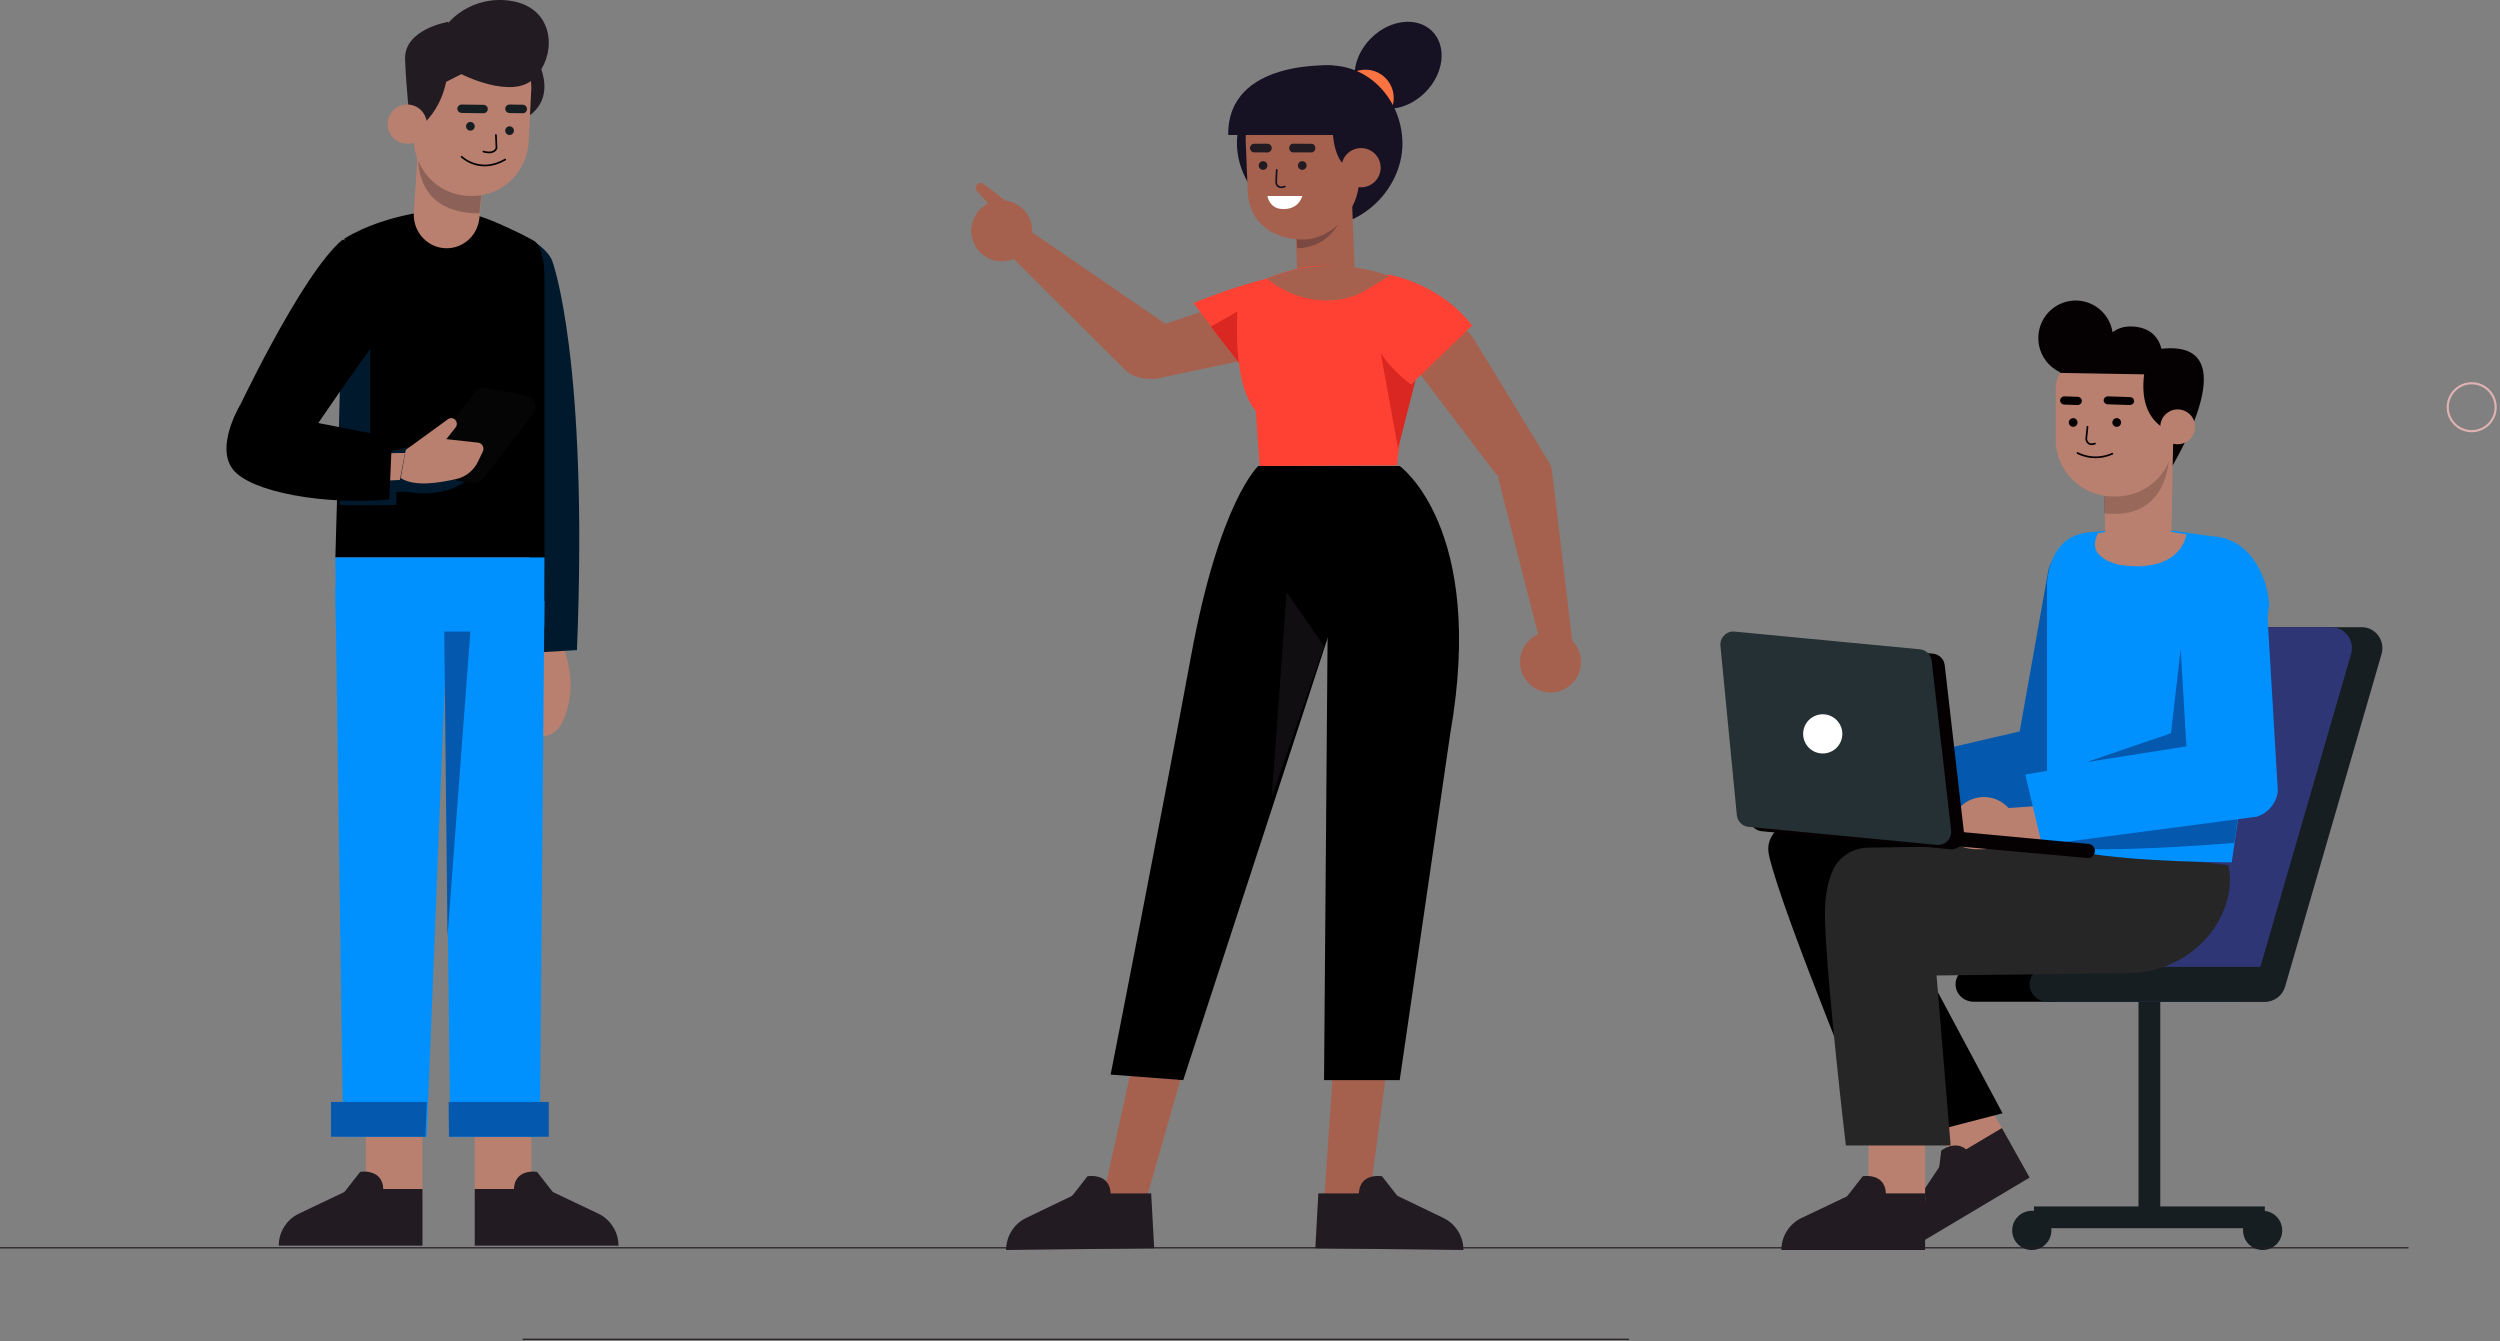 <?xml version="1.0" encoding="UTF-8"?>
<svg width="574px" height="308px" viewBox="0 0 574 308" version="1.1" xmlns="http://www.w3.org/2000/svg" xmlns:xlink="http://www.w3.org/1999/xlink">
    <rect x="0" y="0" width="574" height="308" fill="#808080" stroke="none"/>
    <!-- Generator: Sketch 59.1 (86144) - https://sketch.com -->
    <title>Group 14</title>
    <desc>Created with Sketch.</desc>
    <g id="aaa" stroke="none" stroke-width="1" fill="none" fill-rule="evenodd">
        <g id="Madsuite-Landing" transform="translate(-717, -263)">
            <g id="Group-3" transform="translate(0, 40)">
                <g id="SVg2" transform="translate(717, 121)">
                    <g id="Group-14" transform="translate(0, 102)">
                        <path d="M573,93.5 C573,96.538 570.537,99 567.5,99 C564.462,99 562,96.538 562,93.5 C562,90.463 564.462,88 567.5,88 C570.537,88 573,90.463 573,93.5 Z" id="Stroke-5" stroke="#E1B2B2" stroke-width="0.49"></path>
                        <path d="M492.819,230 L453.181,230 C450.872,230 449,228.209 449,226 C449,223.791 450.872,222 453.181,222 L492.819,222 C495.128,222 497,223.791 497,226 C497,228.209 495.128,230 492.819,230" id="Fill-24" fill="#000000"></path>
                        <polygon id="Fill-25" fill="#171E21" points="467 282 520 282 520 277 467 277"></polygon>
                        <path d="M470.939,281.764 C471.345,284.215 469.688,286.532 467.236,286.939 C464.785,287.345 462.468,285.688 462.061,283.236 C461.655,280.785 463.312,278.468 465.764,278.061 C468.215,277.655 470.532,279.312 470.939,281.764" id="Fill-26" fill="#171E21"></path>
                        <polygon id="Fill-27" fill="#171E21" points="491 281 496 281 496 228 491 228"></polygon>
                        <path d="M523.939,281.764 C524.345,284.215 522.688,286.532 520.236,286.939 C517.785,287.345 515.468,285.688 515.061,283.236 C514.655,280.785 516.312,278.468 518.764,278.061 C521.215,277.655 523.532,279.312 523.939,281.764" id="Fill-28" fill="#171E21"></path>
                        <path d="M520.115,230 L473.738,230 C470.575,230 468.301,226.904 469.197,223.816 L491.344,147.455 C491.938,145.406 493.786,144 495.885,144 L542.262,144 C545.425,144 547.699,147.096 546.803,150.184 L524.657,226.545 C524.062,228.594 522.214,230 520.115,230" id="Fill-29" fill="#171E21"></path>
                        <path d="M513.122,230 L472.737,230 C469.575,230 467.301,226.904 468.197,223.816 L490.338,147.455 C490.932,145.406 492.78,144 494.878,144 L535.263,144 C538.426,144 540.699,147.096 539.803,150.184 L517.662,226.545 C517.068,228.594 515.22,230 513.122,230" id="Fill-30" fill="#2F3676"></path>
                        <path d="M519.81,230 L470.191,230 C467.876,230 466,228.209 466,226 C466,223.791 467.876,222 470.191,222 L519.81,222 C522.124,222 524,223.791 524,226 C524,228.209 522.124,230 519.81,230" id="Fill-31" fill="#171E21"></path>
                        <polygon id="Fill-32" fill="#B9806F" points="461 261.417 449.767 268 441 252.583 452.233 246"></polygon>
                        <path d="M459.635,259 L445.671,267.315 L438.275,278.411 C436.651,281.008 436.573,284.324 438.071,287 L466,270.371 L459.635,259 Z" id="Fill-33" fill="#231B22"></path>
                        <path d="M445,270 L445.709,264.173 C445.709,264.173 450.254,260.587 453,265.956 L445,270 Z" id="Fill-34" fill="#231B22"></path>
                        <path d="M437.35,185.076 C437.35,185.076 403.253,183.341 406.178,196.452 C409.103,209.564 431.265,263 431.265,263 L459.787,255.606 L438.211,215.223 L480,199.43 L437.35,185.076 Z" id="Fill-35" fill="#000000"></path>
                        <polygon id="Fill-36" fill="#B9806F" points="429 276 442 276 442 259 429 259"></polygon>
                        <path d="M442,274 L425.5,274 L413.441,279.739 C410.714,281.137 409,283.94 409,287 L442,287 L442,274 Z" id="Fill-37" fill="#231B22"></path>
                        <path d="M424,274.787 L427.693,270.063 C427.693,270.063 433.474,269.067 432.969,275 L424,274.787 Z" id="Fill-38" fill="#231B22"></path>
                        <path d="M469.02,194 L428.951,194.616 C425.49,194.668 422.276,196.618 420.833,199.768 C419.701,202.24 418.865,205.88 419.018,211.219 C419.444,226.08 423.809,263 423.809,263 L447.866,263 L444.631,223.973 L488.761,223.428 C497.818,223.316 506.29,218.267 510.117,210.047 C511.713,206.62 512.538,202.729 511.613,198.624 L469.02,194 Z" id="Fill-39" fill="#262626"></path>
                        <path d="M428,185.325 C428.008,189.379 425.201,189.992 421.059,190 C416.916,190.008 413.008,189.408 413,185.355 C412.992,181.301 416.343,178.008 420.485,178 C424.627,177.991 427.992,181.271 428,185.325" id="Fill-40" fill="#E6AA9F"></path>
                        <path d="M432.867,188.983 L424.149,189 C421.872,189.004 420.005,187.212 420,185.016 C419.996,182.821 421.855,181.021 424.132,181.017 L432.851,181 C435.128,180.995 436.995,182.788 437,184.984 C437.004,187.179 435.144,188.979 432.867,188.983" id="Fill-41" fill="#E6AA9F"></path>
                        <path d="M432.915,190 L430,175.776 L463.722,167.934 L470.259,131.179 C470.984,127.385 475.49,123.364 479.307,124.085 C483.123,124.804 486.628,129.212 485.904,133.007 L481.696,180.908 C481.182,183.603 479.131,185.75 476.451,186.399 L432.915,190 Z" id="Fill-42" fill="#0459AE"></path>
                        <path d="M507.89,123.134 C516.814,123.526 520.721,132.771 521,138.952 L512.404,198 C475.273,197.678 470,193.404 470,193.404 L470,133.899 C470.452,128.171 473.08,122.781 479.609,122.239 L492.948,121 L507.89,123.134 Z" id="Fill-43" fill="#0091FF"></path>
                        <path d="M481.676,122.421 L491.299,121 L502,122.676 C502,122.676 501.077,131.354 487.616,129.818 C485.589,129.586 483.638,128.865 482.256,127.645 C480.89,126.44 480.55,124.793 481.676,122.421" id="Fill-44" fill="#B9806F"></path>
                        <polygon id="Fill-45" fill="#0459AE" points="479 175 498.453 168.348 500.687 149 502 171.355"></polygon>
                        <path d="M514,187 C513.865,186.991 513.017,193.525 513.017,193.525 C513.017,193.525 471.98,197.088 466,193.139 L514,187 Z" id="Fill-46" fill="#0459AE"></path>
                        <path d="M462.98,189.823 C463.263,193.858 460.505,194.65 456.372,194.927 C452.241,195.204 448.301,194.861 448.018,190.825 C447.734,186.79 450.854,183.294 454.985,183.017 C459.117,182.74 462.696,185.787 462.98,189.823" id="Fill-47" fill="#B9806F"></path>
                        <path d="M469.138,193.385 L460.43,193.99 C458.155,194.148 456.165,192.393 456.01,190.09 C455.853,187.787 457.587,185.773 459.862,185.615 L468.57,185.01 C470.845,184.852 472.835,186.607 472.99,188.91 C473.147,191.213 471.412,193.227 469.138,193.385" id="Fill-48" fill="#B9806F"></path>
                        <path d="M468.838,194 L465,177.826 L502.523,171.545 L500.647,139.556 C499.131,132.454 505.659,126.249 510.69,127.074 C515.503,127 519.473,130.736 520.406,137.981 L523,181.663 C522.669,184.395 520.776,186.68 518.159,187.509 L468.838,194 Z" id="Fill-49" fill="#0091FF"></path>
                        <path d="M401.259,146.014 L443.832,150.083 C445.232,150.217 446.348,151.324 446.511,152.74 L450.98,191.63 C451.198,193.539 449.627,195.167 447.74,194.986 L404.46,190.85 C403.04,190.714 401.914,189.577 401.775,188.138 L398.015,149.315 C397.832,147.425 399.394,145.835 401.259,146.014" id="Fill-50" fill="#050001"></path>
                        <path d="M398.259,145.014 L440.833,149.083 C442.232,149.217 443.349,150.324 443.512,151.74 L447.98,190.63 C448.199,192.538 446.628,194.167 444.741,193.986 L401.46,189.849 C400.04,189.714 398.915,188.576 398.775,187.138 L395.015,148.315 C394.831,146.426 396.394,144.836 398.259,145.014" id="Fill-51" fill="#243033"></path>
                        <path d="M450.082,191 L479.521,193.761 C480.418,193.845 481.077,194.637 480.993,195.529 C480.908,196.422 480.112,197.077 479.214,196.993 L448,194.179 L450.082,191 Z" id="Fill-52" fill="#050001"></path>
                        <path d="M422.98,168.922 C422.747,171.396 420.552,173.213 418.078,172.98 C415.603,172.747 413.787,170.552 414.02,168.077 C414.253,165.603 416.448,163.787 418.923,164.02 C421.397,164.253 423.213,166.448 422.98,168.922" id="Fill-53" fill="#FFFFFF"></path>
                        <path d="M476.164,69.01 C480.578,68.798 484.37,71.981 485.042,76.273 C486.062,75.515 487.308,75.039 488.672,74.973 C492.341,74.797 495.376,76.408 496.26,80.079 C517.379,77.768 497.576,109 497.576,109 L495.971,96.967 L495.387,83.48 C494.629,86.168 492.238,88.195 489.309,88.337 C486.231,88.485 483.549,86.503 482.657,83.683 C481.2,85.162 479.216,86.125 476.985,86.232 C472.255,86.461 468.237,82.79 468.01,78.034 C467.783,73.278 471.434,69.239 476.164,69.01" id="Fill-54" fill="#050001"></path>
                        <path d="M499,99 L498.565,122.296 C498.486,126.429 495.317,129.793 491.314,129.991 C487.021,130.203 483.408,126.712 483.333,122.279 L483,102.719 L499,99 Z" id="Fill-55" fill="#B9806F"></path>
                        <path d="M498,105 C498,105 498,119.619 483.125,117.852 L483,111.119 L498,105 Z" id="Fill-56" fill-opacity="0.178" fill="#050001"></path>
                        <path d="M485.239,114 L485.734,114 C493.05,114.005 498.985,108.197 498.99,101.028 L499,86.373 C499.001,84.518 497.467,83.012 495.573,83.011 L478.137,83 C474.755,82.998 472.01,85.683 472.008,88.997 L472,101.011 C471.995,108.18 477.922,113.995 485.239,114" id="Fill-57" fill="#B9806F"></path>
                        <path d="M485.003,97.077 C485.046,97.628 485.526,98.039 486.077,97.997 C486.627,97.955 487.039,97.474 486.997,96.923 C486.955,96.373 486.474,95.961 485.923,96.003 C485.373,96.045 484.96,96.526 485.003,97.077" id="Fill-58" fill="#050001"></path>
                        <path d="M475.003,97.077 C475.045,97.628 475.526,98.039 476.076,97.997 C476.627,97.955 477.04,97.474 476.997,96.924 C476.955,96.373 476.474,95.961 475.923,96.003 C475.373,96.046 474.961,96.526 475.003,97.077" id="Fill-59" fill="#050001"></path>
                        <path d="M479.285,98 L479,100.775 C479,100.775 479.152,102.527 481,101.84" id="Stroke-60" stroke="#050001" stroke-width="0.402" stroke-linecap="round" stroke-linejoin="round"></path>
                        <path d="M489.158,92.988 C489.092,92.997 489.023,93.002 488.954,92.999 L483.97,92.831 C483.414,92.811 482.981,92.387 483.001,91.881 C483.021,91.376 483.487,90.983 484.047,91.001 L489.03,91.169 C489.586,91.189 490.019,91.613 489.999,92.119 C489.981,92.56 489.621,92.917 489.158,92.988" id="Fill-61" fill="#050001"></path>
                        <path d="M477.169,92.987 C477.104,92.997 477.036,93.002 476.968,92.999 L473.959,92.893 C473.409,92.873 472.981,92.434 473.001,91.912 C473.021,91.389 473.484,90.982 474.033,91.001 L477.041,91.107 C477.591,91.127 478.02,91.566 477.999,92.088 C477.982,92.546 477.626,92.915 477.169,92.987" id="Fill-62" fill="#050001"></path>
                        <path d="M477,104 C477,104 480.54,106.131 485,104.172" id="Stroke-63" stroke="#050001" stroke-width="0.402" stroke-linecap="round" stroke-linejoin="round"></path>
                        <path d="M498.468,99 C498.468,99 490.852,97.299 492.296,85.946 L473,85.62 L473.466,81 L494.869,81.285 C497.922,81.326 500.282,83.926 499.973,86.907 L498.468,99 Z" id="Fill-64" fill="#050001"></path>
                        <path d="M496,97.997 C495.999,100.206 497.789,101.998 499.997,102 C502.207,102.001 503.999,100.211 504,98.002 C504.001,95.793 502.212,94.001 500.003,94 C497.794,93.999 496.002,95.788 496,97.997" id="Fill-65" fill="#B9806F"></path>
                        <path d="M327.219,21.219 C322.895,25.543 316.604,26.265 313.169,22.83 C309.735,19.395 310.456,13.105 314.78,8.78 C319.105,4.456 325.395,3.735 328.83,7.169 C332.265,10.604 331.544,16.895 327.219,21.219" id="Fill-66" fill="#171223"></path>
                        <path d="M320,22.5 C320,26.09 317.09,29 313.5,29 C309.91,29 307,26.09 307,22.5 C307,18.91 309.91,16 313.5,16 C317.09,16 320,18.91 320,22.5" id="Fill-67" fill="#FB7341"></path>
                        <path d="M284.014,33.486 C284.411,43.533 293.803,52.386 303.823,51.987 C313.842,51.588 322.385,42.313 321.987,32.266 C321.589,22.219 313.282,13.285 301.906,15.282 C292.03,17.015 283.616,23.439 284.014,33.486" id="Fill-68" fill="#171223"></path>
                        <path d="M310.993,61.172 L310.191,40 L297,40.578 L297.801,61.75 C297.963,65.357 301.047,68.153 304.69,67.993 C308.332,67.834 311.155,64.78 310.993,61.172" id="Fill-69" fill="#A6614E"></path>
                        <path d="M310.5,41 C310.5,41 309.755,56.769 297.829,57 L297.5,49.131 L310.5,41 Z" id="Fill-70" fill-opacity="0.3" fill="#171223"></path>
                        <path d="M299.726,54.986 L299.726,54.986 C292.69,55.267 286.765,51.239 286.486,44.181 L286.006,32.044 C285.799,26.835 291.251,21.122 294.314,21 L305.724,23.723 C308.786,23.601 311.391,26.015 311.513,29.088 L311.991,41.177 C312.271,48.236 305.659,54.75 299.726,54.986" id="Fill-71" fill="#A6614E"></path>
                        <path d="M298.006,38.111 C298.068,38.66 298.562,39.055 299.111,38.994 C299.66,38.932 300.055,38.438 299.994,37.889 C299.932,37.34 299.438,36.945 298.889,37.006 C298.34,37.068 297.945,37.562 298.006,38.111" id="Fill-72" fill="#231B22"></path>
                        <path d="M289.006,38.111 C289.068,38.66 289.562,39.055 290.111,38.994 C290.66,38.932 291.055,38.438 290.994,37.889 C290.932,37.34 290.438,36.945 289.889,37.006 C289.34,37.068 288.945,37.562 289.006,38.111" id="Fill-73" fill="#231B22"></path>
                        <path d="M293.132,39 L293,41.961 C293,41.961 293.194,43.511 295,42.825" id="Stroke-74" stroke="#171223" stroke-width="0.399" stroke-linecap="round" stroke-linejoin="round"></path>
                        <path d="M301.308,34.98 C301.252,34.993 301.193,34.999 301.133,35 L296.861,34.986 C296.384,34.985 296,34.539 296,33.99 C296.001,33.442 296.387,33.001 296.867,33 L301.139,33.014 C301.616,33.015 302,33.461 302,34.01 C301.999,34.489 301.702,34.888 301.308,34.98" id="Fill-75" fill="#231B22"></path>
                        <path d="M291.203,34.98 C291.138,34.993 291.07,35 291.003,35 L287.993,34.992 C287.442,34.99 286.999,34.544 287,33.994 C287.001,33.443 287.449,32.998 287.997,33 L291.007,33.008 C291.558,33.01 292.001,33.457 292,34.006 C291.999,34.488 291.656,34.888 291.203,34.98" id="Fill-76" fill="#231B22"></path>
                        <path d="M291,45 L299,45.002 C299,45.002 298.253,48.311 294.181,47.976 C291.401,47.748 291,45 291,45" id="Fill-77" fill="#FFFFFF"></path>
                        <path d="M306,30.278 C306,30.278 306.164,38.329 310.832,39 L314,30 L306,30.278 Z" id="Fill-78" fill="#171223"></path>
                        <path d="M316.996,38.321 C317.095,40.804 315.162,42.897 312.679,42.996 C310.195,43.095 308.102,41.161 308.004,38.678 C307.905,36.195 309.838,34.102 312.321,34.004 C314.805,33.905 316.898,35.838 316.996,38.321" id="Fill-79" fill="#A6614E"></path>
                        <path d="M305.798,15.034 C305.798,15.034 281.778,13.508 282.002,31 L315,31 L310.54,19.11 L305.798,15.034 Z" id="Fill-80" fill="#171223"></path>
                        <polygon id="Fill-81" fill="#A6614E" points="314.305 276 304 276 306.383 241 319 241"></polygon>
                        <path d="M302.69,274 L319.672,274 L331.605,279.739 C334.303,281.138 336,283.94 336,287 L302,286.595 L302.69,274 Z" id="Fill-82" fill="#231B22"></path>
                        <path d="M321,274.787 L317.306,270.063 C317.306,270.063 311.527,269.067 312.031,275 L321,274.787 Z" id="Fill-83" fill="#231B22"></path>
                        <path d="M321.372,107 C321.372,107 341.242,121.146 332.997,168.315 L321.372,248 L304,248 L305.007,121.948 L304,107 L321.372,107 Z" id="Fill-84" fill="#000000"></path>
                        <polygon id="Fill-85" fill="#A6614E" points="253 276 263 276 273 241 260.757 241"></polygon>
                        <path d="M264.31,274 L247.328,274 L235.395,279.739 C232.696,281.138 231,283.94 231,287 L265,286.595 L264.31,274 Z" id="Fill-86" fill="#231B22"></path>
                        <path d="M246,274.787 L249.694,270.063 C249.694,270.063 255.473,269.067 254.969,275 L246,274.787 Z" id="Fill-87" fill="#231B22"></path>
                        <path d="M288.893,107 C288.893,107 280.024,115.047 273.504,150.419 C266.984,185.791 255,246.72 255,246.72 L271.67,248 L307.591,138.024 L310,107 L288.893,107 Z" id="Fill-88" fill="#000000"></path>
                        <polygon id="Fill-89" fill="#100E11" points="304 148.327 295.398 136 292 183"></polygon>
                        <path d="M264,86.998 C264.608,87.019 265.888,86.844 266.486,86.729 L302.249,79.213 C307.337,78.462 314.78,71.057 312.615,66.428 C311.025,63.028 307.186,61.274 303.549,62.284 L266.977,74.549 L264,86.998 Z" id="Fill-90" fill="#A6614E"></path>
                        <path d="M268.509,74.989 L236.465,53 L232,58.707 L258.413,85.031 C263.015,89.078 271.723,86.523 273.653,80.687 C274.991,76.644 272.284,76.919 268.509,74.989" id="Fill-91" fill="#A6614E"></path>
                        <path d="M236.45,55.715 C234.95,59.278 230.847,60.949 227.285,59.45 C223.722,57.95 222.05,53.847 223.55,50.284 C225.05,46.722 229.153,45.051 232.715,46.55 C236.278,48.05 237.949,52.153 236.45,55.715" id="Fill-92" fill="#A6614E"></path>
                        <path d="M232,46.961 L225.924,42.293 C225.439,41.864 224.688,41.912 224.268,42.399 C223.905,42.821 223.911,43.441 224.283,43.86 L229.9,50 L232,46.961 Z" id="Fill-93" fill="#A6614E"></path>
                        <path d="M291,64 C283.864,65.526 274,69.584 274,69.584 L285.034,84 L288.817,83.078 L291,64 Z" id="Fill-94" fill="#FF4133"></path>
                        <path d="M285,84 C284.226,79.705 284.226,75.371 285,71 L278,75 L285,84 Z" id="Fill-95" fill="#DB2721"></path>
                        <path d="M351.724,111 L355,105.083 L338.5,77.987 C336.372,74.36 326.611,67.736 323.688,70.776 C321.542,73.009 321.458,79.895 323.346,82.344 L343.588,109.003 L351.724,111 Z" id="Fill-96" fill="#A6614E"></path>
                        <path d="M344.219,110.699 L353.75,148 L361,147.246 L356.439,108.994 C356.362,104.641 351.784,101.77 347.716,103.522 L347.716,103.522 C344.898,104.736 343.411,107.789 344.219,110.699" id="Fill-97" fill="#A6614E"></path>
                        <path d="M318.459,63 C318.459,63 330.27,64.683 338,74.756 L321.122,91 C321.122,91 310.232,80.741 317.501,71.001 L318.459,63 Z" id="Fill-98" fill="#FF4133"></path>
                        <path d="M351.67,146.5 C354.707,144.109 359.108,144.632 361.5,147.67 C363.891,150.707 363.368,155.108 360.33,157.5 C357.293,159.891 352.892,159.368 350.5,156.33 C348.109,153.293 348.632,148.892 351.67,146.5" id="Fill-99" fill="#A6614E"></path>
                        <path d="M303.99,61.013 C303.99,61.013 296.13,60.43 284.433,67.123 C284.433,67.123 282.083,87.016 288.33,94.378 L289.225,107 L320.766,106.859 C320.766,106.859 322.514,84.338 329,78.65 L326.838,67.44 C326.838,67.44 317.227,60.777 303.99,61.013" id="Fill-100" fill="#FF4133"></path>
                        <path d="M291,64.049 C291,64.049 303.082,57.662 319,63.376 L313.593,66.634 C306.693,70.79 297.143,69.185 291,64.049" id="Fill-101" fill="#A6614E"></path>
                        <path d="M325,87.319 L323.988,88.276 C323.988,88.276 319.764,85.388 317,81 L321,103 L325,87.319 Z" id="Fill-102" fill="#DB2721"></path>
                        <path d="M126.256,143 C126.256,143 133.8,152.537 129.861,164.078 C125.922,175.618 115,163.247 115,163.247 L126.256,143 Z" id="Fill-103" fill="#B9806F"></path>
                        <path d="M126.829,60.006 C126.829,60.006 125.969,56.409 118,53 L123.618,97.186 L124.153,94.509 L119.852,150 L132.473,149.261 C135.139,82.301 126.829,60.006 126.829,60.006" id="Fill-104" fill="#00192C"></path>
                        <path d="M102.905,48 C102.905,48 89.239,48.559 79.087,54.765 L77,128 L125,128 L125,63.272 C125,59.292 123.926,55.947 122.492,55.23 C119.276,53.624 110.75,48.757 102.905,48" id="Fill-105" fill="#000000"></path>
                        <polygon id="Fill-106" fill="#00192C" points="78 89.769 85 80 85 100 78 98.601"></polygon>
                        <path d="M78,115.94 C77.996,116.075 90.99,115.94 90.99,115.94 L90.99,112.928 L93.809,112.928 C93.809,112.928 107.416,116 112,103.577 L100.956,101 L78.387,106.197 L78,115.94 Z" id="Fill-107" fill="#00192C"></path>
                        <path d="M94,67.544 C94,67.544 81.334,84.689 67.987,104.663 C66.491,106.901 62.887,108.066 60.23,107.997 C54.233,107.842 51.58,101.309 53.75,95.915 C53.75,95.915 69.126,62.891 78.671,55.004 C79,54.732 94,67.544 94,67.544" id="Fill-108" fill="#000000"></path>
                        <path d="M109.057,89.993 L97.52,105.132 C96.384,106.622 97.207,108.791 99.046,109.148 L108.359,110.954 C109.294,111.135 110.252,110.773 110.834,110.017 L122.472,94.898 C123.619,93.408 122.798,91.229 120.955,90.872 L111.54,89.046 C110.6,88.864 109.638,89.231 109.057,89.993" id="Fill-109" fill="#050505"></path>
                        <polygon id="Fill-110" fill="#B9806F" points="93 104 78.022 104.203 75 111 91.817 110.192"></polygon>
                        <path d="M93.166,103.287 L102.866,96.241 C103.358,95.884 104.025,95.927 104.47,96.346 L104.47,96.346 C104.97,96.817 105.026,97.607 104.598,98.148 L102.477,100.828 L109.791,101.634 C110.733,101.758 111.277,102.799 110.856,103.674 L109.749,105.979 C108.766,108.027 106.933,109.505 104.761,109.984 C100.996,110.815 95.368,111.872 92,109.777 L93.166,103.287 Z" id="Fill-111" fill="#B9806F"></path>
                        <path d="M55.156,93 C55.156,93 49.434,102.36 53.399,107.674 C57.397,113.032 74.695,116.035 89.391,114.673 L90,100.422 L72.793,97.073 L55.156,93 Z" id="Fill-112" fill="#000000"></path>
                        <path d="M96.497,26 L95.016,48.79 C94.756,52.834 97.612,56.392 101.55,56.931 C105.775,57.508 109.631,54.41 110.069,50.087 L112,31.012 L96.497,26 Z" id="Fill-113" fill="#B9806F"></path>
                        <path d="M96.386,32 C96.386,32 92.397,48.94 110.079,49 L111,39.993 L96.386,32 Z" id="Fill-114" fill-opacity="0.3" fill="#231B22"></path>
                        <path d="M103,5 C103,5 92.743,6.631 93.005,13.621 C93.267,20.611 94.149,28 94.149,28 L99.764,16.572 L103,5 Z" id="Fill-115" fill="#231B22"></path>
                        <path d="M122.396,12 C122.396,12 130.083,23.078 119.043,28 L117.209,27.035 C117.209,27.035 113.886,18.41 118.258,13.844 L122.396,12 Z" id="Fill-116" fill="#231B22"></path>
                        <path d="M107.786,44.983 L107.304,44.958 C100.156,44.589 94.655,38.392 95.017,31.116 L95.758,16.242 C95.852,14.358 97.428,12.909 99.278,13.004 L116.312,13.884 C119.617,14.054 122.159,16.919 121.992,20.283 L121.385,32.476 C121.023,39.753 114.934,45.352 107.786,44.983" id="Fill-117" fill="#B9806F"></path>
                        <path d="M108.992,29.128 C108.921,29.675 108.42,30.062 107.872,29.992 C107.325,29.922 106.938,29.42 107.008,28.872 C107.079,28.325 107.58,27.938 108.128,28.008 C108.675,28.079 109.062,28.58 108.992,29.128" id="Fill-118" fill="#171E21"></path>
                        <path d="M117.992,30.128 C117.922,30.675 117.42,31.062 116.872,30.992 C116.325,30.922 115.938,30.42 116.008,29.872 C116.079,29.325 116.58,28.938 117.127,29.008 C117.675,29.079 118.062,29.58 117.992,30.128" id="Fill-119" fill="#171E21"></path>
                        <path d="M113.861,31 L114,33.967 C114,33.967 113.678,35.539 111,34.804" id="Stroke-120" stroke="#000000" stroke-width="0.394" stroke-linecap="round" stroke-linejoin="round"></path>
                        <path d="M105.791,25.91 C105.856,25.924 105.924,25.932 105.994,25.933 L110.978,26 C111.534,26.007 111.991,25.581 112,25.047 C112.008,24.513 111.566,24.076 111.005,24.067 L106.022,24 C105.466,23.993 105.009,24.419 105,24.953 C104.993,25.419 105.333,25.813 105.791,25.91" id="Fill-121" fill="#171E21"></path>
                        <path d="M116.781,25.936 C116.845,25.95 116.913,25.957 116.981,25.959 L119.99,26 C120.541,26.007 120.992,25.575 121,25.035 C121.008,24.494 120.568,24.049 120.019,24.042 L117.01,24 C116.459,23.993 116.008,24.425 116,24.965 C115.993,25.438 116.328,25.838 116.781,25.936" id="Fill-122" fill="#171E21"></path>
                        <path d="M106,36 C106,36 110.104,40.039 116,36.637" id="Stroke-123" stroke="#000000" stroke-width="0.394" stroke-linecap="round" stroke-linejoin="round"></path>
                        <path d="M95,30 C95,30 103.469,25.963 102.98,12.014 L95.224,11 L95.113,13.019 L95,30 Z" id="Fill-124" fill="#231B22"></path>
                        <path d="M97.994,28.728 C97.869,31.21 95.754,33.12 93.272,32.994 C90.79,32.868 88.88,30.754 89.006,28.272 C89.131,25.79 91.246,23.88 93.728,24.006 C96.21,24.132 98.12,26.246 97.994,28.728" id="Fill-125" fill="#B9806F"></path>
                        <path d="M100.94,19.544 L105.935,17.027 C105.935,17.027 117.397,22.892 122.458,18.147 C127.92,13.026 127.632,1.984 117.575,0.246 C108.843,-1.264 101.792,4.471 100.483,9.696 C99.174,14.922 100.94,19.544 100.94,19.544" id="Fill-126" fill="#231B22"></path>
                        <polygon id="Fill-127" fill="#0091FF" points="77 128 77.128 144 124.946 144 125 128"></polygon>
                        <polygon id="Fill-128" fill="#B9806F" points="84 275 97 275 97 257 84 257"></polygon>
                        <path d="M97,273 L80.5,273 L68.441,278.739 C65.714,280.137 64,282.94 64,286 L97,286 L97,273 Z" id="Fill-129" fill="#231B22"></path>
                        <path d="M79,273.787 L82.694,269.063 C82.694,269.063 88.473,268.067 87.969,274 L79,273.787 Z" id="Fill-130" fill="#231B22"></path>
                        <polygon id="Fill-131" fill="#0091FF" points="103 135 97.972 261 78.789 261 77 135"></polygon>
                        <polygon id="Fill-132" fill="#0459AE" points="76 253 98 253 97.677 261 76 261"></polygon>
                        <polygon id="Fill-133" fill="#B9806F" points="109 275 122 275 122 257 109 257"></polygon>
                        <path d="M109,273 L125.5,273 L137.559,278.739 C140.285,280.137 142,282.94 142,286 L109,286 L109,273 Z" id="Fill-134" fill="#231B22"></path>
                        <path d="M127,273.787 L123.306,269.063 C123.306,269.063 117.527,268.067 118.031,274 L127,273.787 Z" id="Fill-135" fill="#231B22"></path>
                        <polygon id="Fill-136" fill="#0091FF" points="125 138 123.929 261 103.385 261 102 139.989"></polygon>
                        <polygon id="Fill-137" fill="#0459AE" points="102 145 108 145 102.748 215"></polygon>
                        <polygon id="Fill-138" fill="#0459AE" points="126 253 103 253 103.085 261 126 261"></polygon>
                        <line x1="0" y1="286.5" x2="553" y2="286.5" id="Stroke-139" stroke="#231B22" stroke-width="0.282"></line>
                        <line x1="120" y1="307.5" x2="374" y2="307.5" id="Stroke-140" stroke="#231B22" stroke-width="0.282"></line>
                    </g>
                </g>
            </g>
        </g>
    </g>
</svg>